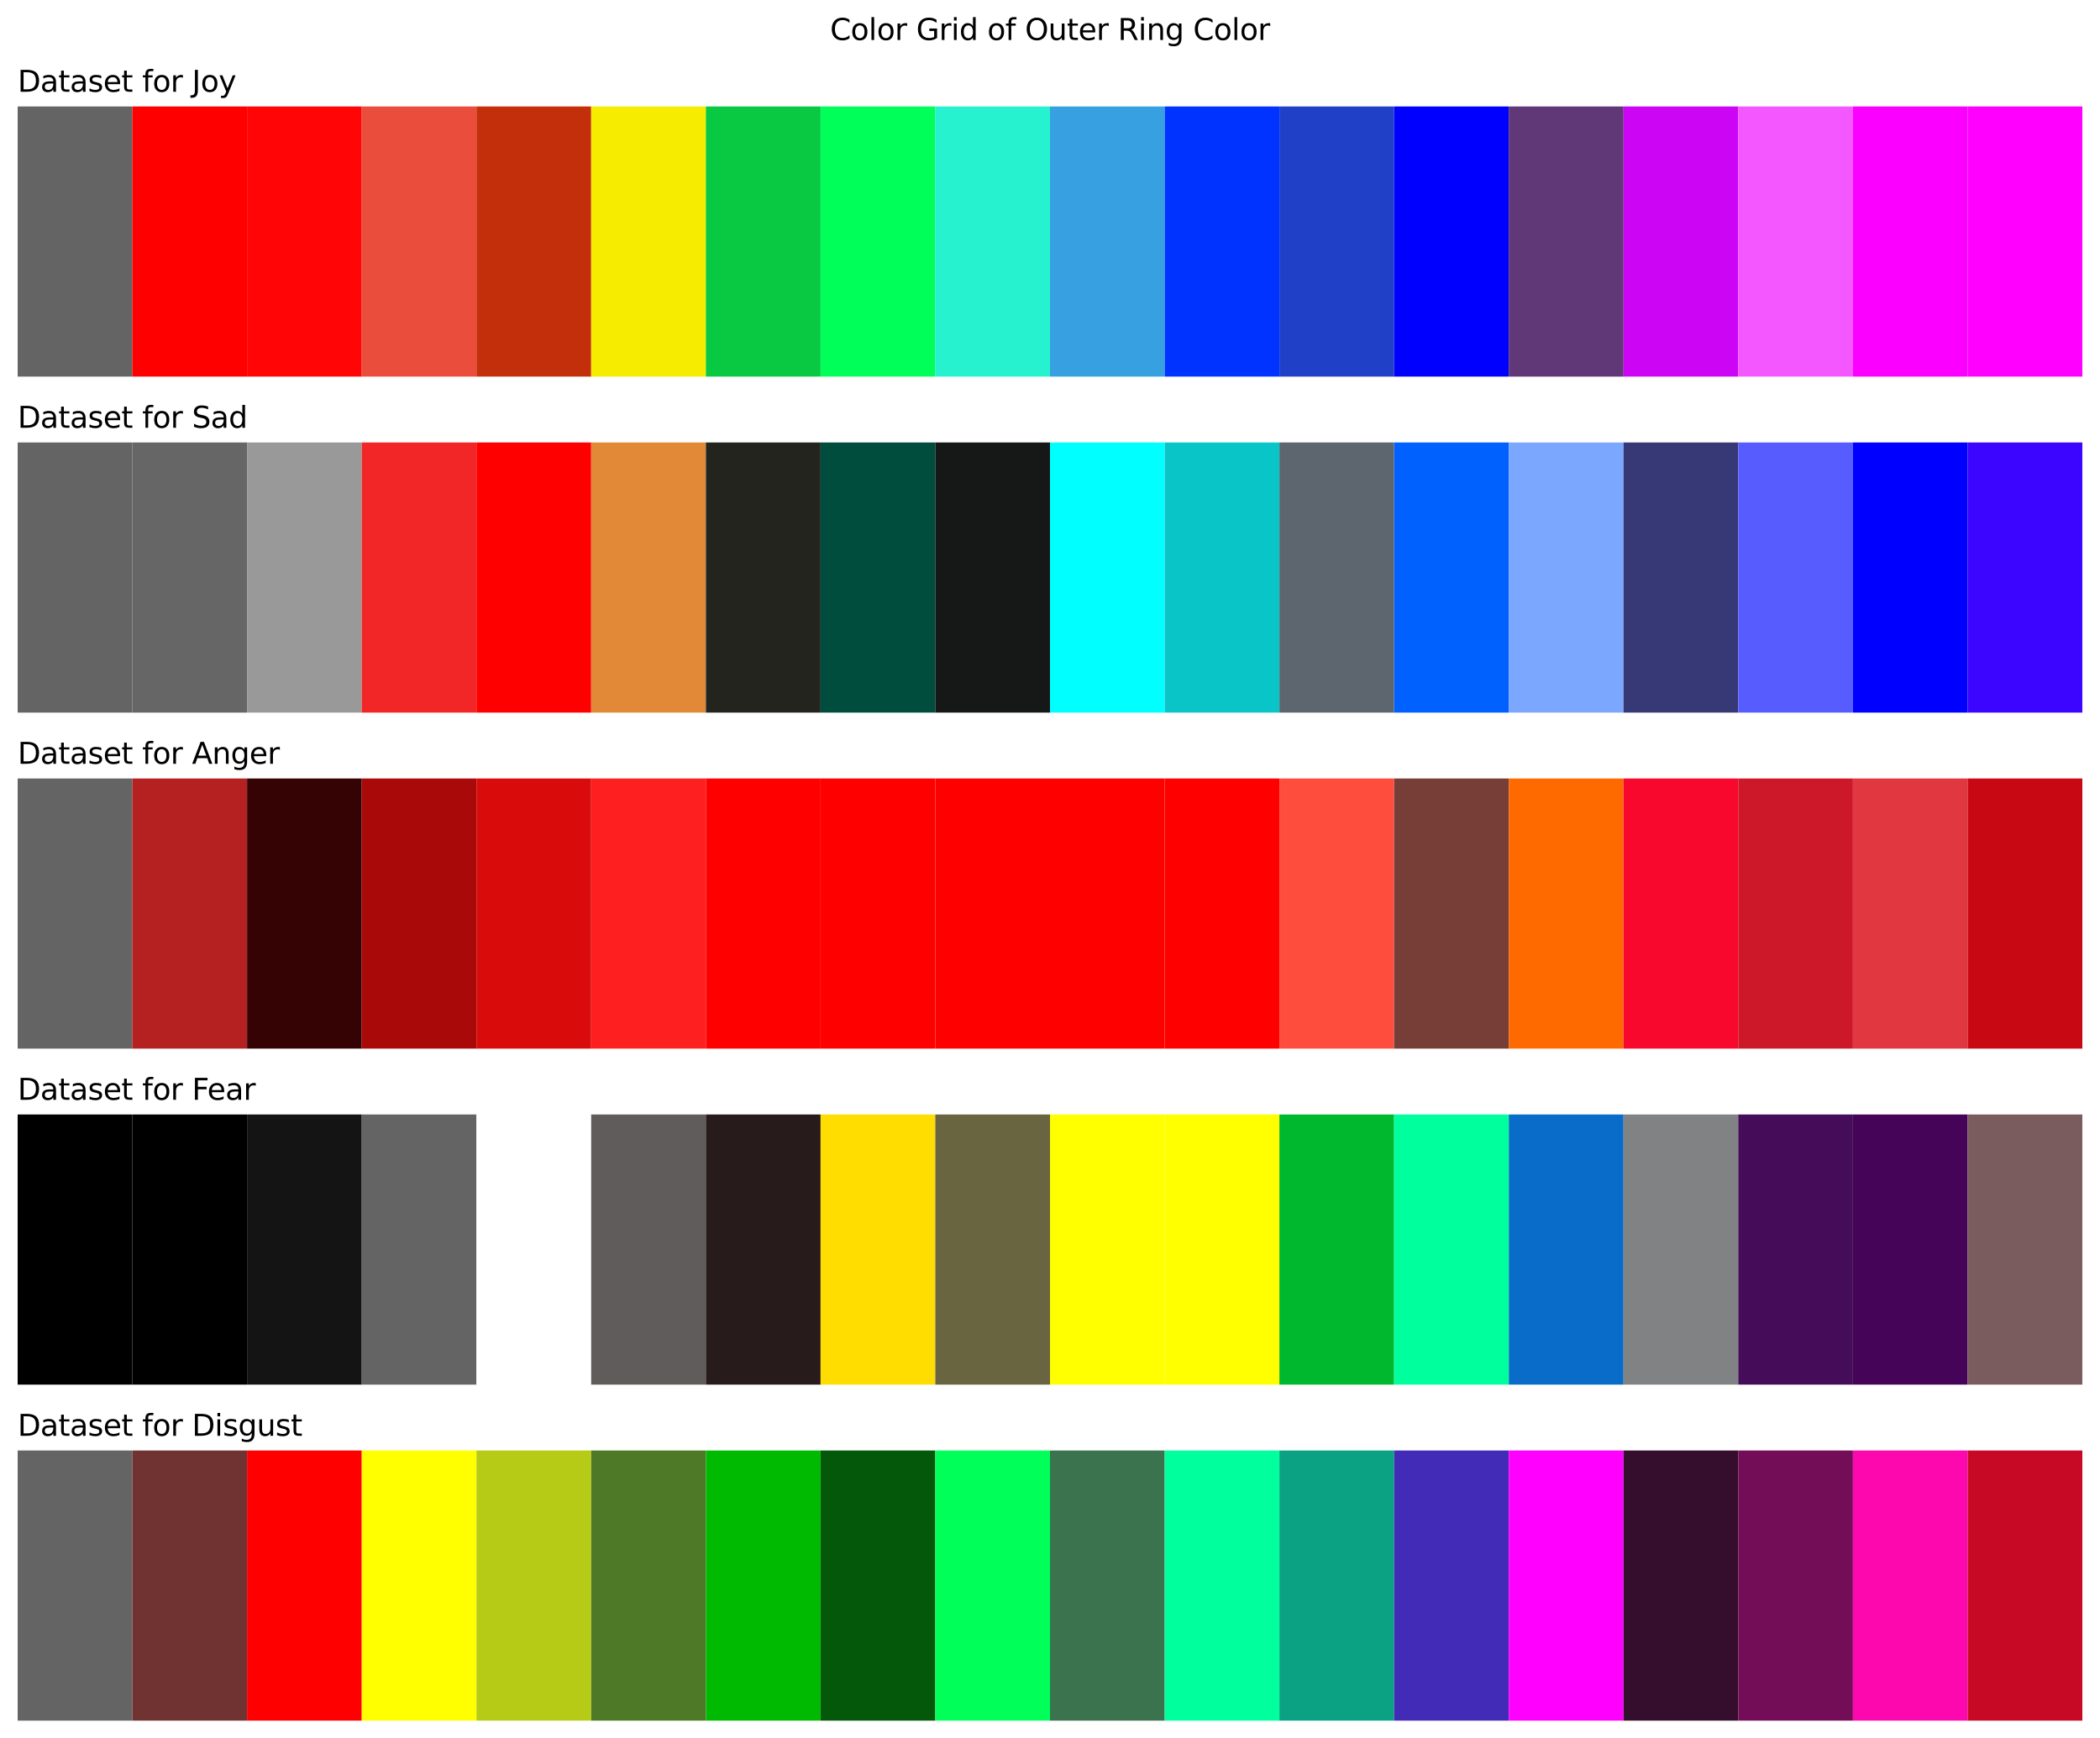 <?xml version="1.0" encoding="utf-8" standalone="no"?>
<!DOCTYPE svg PUBLIC "-//W3C//DTD SVG 1.1//EN"
  "http://www.w3.org/Graphics/SVG/1.1/DTD/svg11.dtd">
<svg xmlns:xlink="http://www.w3.org/1999/xlink" width="856.8pt" height="709.2pt" viewBox="0 0 856.8 709.2" xmlns="http://www.w3.org/2000/svg" version="1.1">
 <defs>
  <style type="text/css">*{stroke-linejoin: round; stroke-linecap: butt}</style>
 </defs>
 <g id="figure_1">
  <g id="patch_1">
   <path d="M 0 709.2 
L 856.8 709.2 
L 856.8 0 
L 0 0 
z
" style="fill: #ffffff"/>
  </g>
  <g id="axes_1">
   <g id="patch_2">
    <path d="M 7.2 153.648 
L 54 153.648 
L 54 43.44 
L 7.2 43.44 
z
" clip-path="url(#p57eb90daec)" style="fill: #646464"/>
   </g>
   <g id="patch_3">
    <path d="M 54 153.648 
L 100.8 153.648 
L 100.8 43.44 
L 54 43.44 
z
" clip-path="url(#p57eb90daec)" style="fill: #ff0000"/>
   </g>
   <g id="patch_4">
    <path d="M 100.8 153.648 
L 147.6 153.648 
L 147.6 43.44 
L 100.8 43.44 
z
" clip-path="url(#p57eb90daec)" style="fill: #ff0505"/>
   </g>
   <g id="patch_5">
    <path d="M 147.6 153.648 
L 194.4 153.648 
L 194.4 43.44 
L 147.6 43.44 
z
" clip-path="url(#p57eb90daec)" style="fill: #eb4d3d"/>
   </g>
   <g id="patch_6">
    <path d="M 194.4 153.648 
L 241.2 153.648 
L 241.2 43.44 
L 194.4 43.44 
z
" clip-path="url(#p57eb90daec)" style="fill: #c22f0a"/>
   </g>
   <g id="patch_7">
    <path d="M 241.2 153.648 
L 288 153.648 
L 288 43.44 
L 241.2 43.44 
z
" clip-path="url(#p57eb90daec)" style="fill: #f5ec00"/>
   </g>
   <g id="patch_8">
    <path d="M 288 153.648 
L 334.8 153.648 
L 334.8 43.44 
L 288 43.44 
z
" clip-path="url(#p57eb90daec)" style="fill: #09c842"/>
   </g>
   <g id="patch_9">
    <path d="M 334.8 153.648 
L 381.6 153.648 
L 381.6 43.44 
L 334.8 43.44 
z
" clip-path="url(#p57eb90daec)" style="fill: #00ff59"/>
   </g>
   <g id="patch_10">
    <path d="M 381.6 153.648 
L 428.4 153.648 
L 428.4 43.44 
L 381.6 43.44 
z
" clip-path="url(#p57eb90daec)" style="fill: #26f2d0"/>
   </g>
   <g id="patch_11">
    <path d="M 428.4 153.648 
L 475.2 153.648 
L 475.2 43.44 
L 428.4 43.44 
z
" clip-path="url(#p57eb90daec)" style="fill: #37a0e1"/>
   </g>
   <g id="patch_12">
    <path d="M 475.2 153.648 
L 522 153.648 
L 522 43.44 
L 475.2 43.44 
z
" clip-path="url(#p57eb90daec)" style="fill: #0033ff"/>
   </g>
   <g id="patch_13">
    <path d="M 522 153.648 
L 568.8 153.648 
L 568.8 43.44 
L 522 43.44 
z
" clip-path="url(#p57eb90daec)" style="fill: #1f40c7"/>
   </g>
   <g id="patch_14">
    <path d="M 568.8 153.648 
L 615.6 153.648 
L 615.6 43.44 
L 568.8 43.44 
z
" clip-path="url(#p57eb90daec)" style="fill: #0000ff"/>
   </g>
   <g id="patch_15">
    <path d="M 615.6 153.648 
L 662.4 153.648 
L 662.4 43.44 
L 615.6 43.44 
z
" clip-path="url(#p57eb90daec)" style="fill: #603777"/>
   </g>
   <g id="patch_16">
    <path d="M 662.4 153.648 
L 709.2 153.648 
L 709.2 43.44 
L 662.4 43.44 
z
" clip-path="url(#p57eb90daec)" style="fill: #cc06f4"/>
   </g>
   <g id="patch_17">
    <path d="M 709.2 153.648 
L 756 153.648 
L 756 43.44 
L 709.2 43.44 
z
" clip-path="url(#p57eb90daec)" style="fill: #f457ff"/>
   </g>
   <g id="patch_18">
    <path d="M 756 153.648 
L 802.8 153.648 
L 802.8 43.44 
L 756 43.44 
z
" clip-path="url(#p57eb90daec)" style="fill: #fb00ff"/>
   </g>
   <g id="patch_19">
    <path d="M 802.8 153.648 
L 849.6 153.648 
L 849.6 43.44 
L 802.8 43.44 
z
" clip-path="url(#p57eb90daec)" style="fill: #ff00ff"/>
   </g>
   <g id="text_1">
    <!-- Dataset for Joy -->
    <g transform="translate(7.2 37.44) scale(0.12 -0.12)">
     <defs>
      <path id="DejaVuSans-44" d="M 1259 4147 
L 1259 519 
L 2022 519 
Q 2988 519 3436 956 
Q 3884 1394 3884 2338 
Q 3884 3275 3436 3711 
Q 2988 4147 2022 4147 
L 1259 4147 
z
M 628 4666 
L 1925 4666 
Q 3281 4666 3915 4102 
Q 4550 3538 4550 2338 
Q 4550 1131 3912 565 
Q 3275 0 1925 0 
L 628 0 
L 628 4666 
z
" transform="scale(0.016)"/>
      <path id="DejaVuSans-61" d="M 2194 1759 
Q 1497 1759 1228 1600 
Q 959 1441 959 1056 
Q 959 750 1161 570 
Q 1363 391 1709 391 
Q 2188 391 2477 730 
Q 2766 1069 2766 1631 
L 2766 1759 
L 2194 1759 
z
M 3341 1997 
L 3341 0 
L 2766 0 
L 2766 531 
Q 2569 213 2275 61 
Q 1981 -91 1556 -91 
Q 1019 -91 701 211 
Q 384 513 384 1019 
Q 384 1609 779 1909 
Q 1175 2209 1959 2209 
L 2766 2209 
L 2766 2266 
Q 2766 2663 2505 2880 
Q 2244 3097 1772 3097 
Q 1472 3097 1187 3025 
Q 903 2953 641 2809 
L 641 3341 
Q 956 3463 1253 3523 
Q 1550 3584 1831 3584 
Q 2591 3584 2966 3190 
Q 3341 2797 3341 1997 
z
" transform="scale(0.016)"/>
      <path id="DejaVuSans-74" d="M 1172 4494 
L 1172 3500 
L 2356 3500 
L 2356 3053 
L 1172 3053 
L 1172 1153 
Q 1172 725 1289 603 
Q 1406 481 1766 481 
L 2356 481 
L 2356 0 
L 1766 0 
Q 1100 0 847 248 
Q 594 497 594 1153 
L 594 3053 
L 172 3053 
L 172 3500 
L 594 3500 
L 594 4494 
L 1172 4494 
z
" transform="scale(0.016)"/>
      <path id="DejaVuSans-73" d="M 2834 3397 
L 2834 2853 
Q 2591 2978 2328 3040 
Q 2066 3103 1784 3103 
Q 1356 3103 1142 2972 
Q 928 2841 928 2578 
Q 928 2378 1081 2264 
Q 1234 2150 1697 2047 
L 1894 2003 
Q 2506 1872 2764 1633 
Q 3022 1394 3022 966 
Q 3022 478 2636 193 
Q 2250 -91 1575 -91 
Q 1294 -91 989 -36 
Q 684 19 347 128 
L 347 722 
Q 666 556 975 473 
Q 1284 391 1588 391 
Q 1994 391 2212 530 
Q 2431 669 2431 922 
Q 2431 1156 2273 1281 
Q 2116 1406 1581 1522 
L 1381 1569 
Q 847 1681 609 1914 
Q 372 2147 372 2553 
Q 372 3047 722 3315 
Q 1072 3584 1716 3584 
Q 2034 3584 2315 3537 
Q 2597 3491 2834 3397 
z
" transform="scale(0.016)"/>
      <path id="DejaVuSans-65" d="M 3597 1894 
L 3597 1613 
L 953 1613 
Q 991 1019 1311 708 
Q 1631 397 2203 397 
Q 2534 397 2845 478 
Q 3156 559 3463 722 
L 3463 178 
Q 3153 47 2828 -22 
Q 2503 -91 2169 -91 
Q 1331 -91 842 396 
Q 353 884 353 1716 
Q 353 2575 817 3079 
Q 1281 3584 2069 3584 
Q 2775 3584 3186 3129 
Q 3597 2675 3597 1894 
z
M 3022 2063 
Q 3016 2534 2758 2815 
Q 2500 3097 2075 3097 
Q 1594 3097 1305 2825 
Q 1016 2553 972 2059 
L 3022 2063 
z
" transform="scale(0.016)"/>
      <path id="DejaVuSans-20" transform="scale(0.016)"/>
      <path id="DejaVuSans-66" d="M 2375 4863 
L 2375 4384 
L 1825 4384 
Q 1516 4384 1395 4259 
Q 1275 4134 1275 3809 
L 1275 3500 
L 2222 3500 
L 2222 3053 
L 1275 3053 
L 1275 0 
L 697 0 
L 697 3053 
L 147 3053 
L 147 3500 
L 697 3500 
L 697 3744 
Q 697 4328 969 4595 
Q 1241 4863 1831 4863 
L 2375 4863 
z
" transform="scale(0.016)"/>
      <path id="DejaVuSans-6f" d="M 1959 3097 
Q 1497 3097 1228 2736 
Q 959 2375 959 1747 
Q 959 1119 1226 758 
Q 1494 397 1959 397 
Q 2419 397 2687 759 
Q 2956 1122 2956 1747 
Q 2956 2369 2687 2733 
Q 2419 3097 1959 3097 
z
M 1959 3584 
Q 2709 3584 3137 3096 
Q 3566 2609 3566 1747 
Q 3566 888 3137 398 
Q 2709 -91 1959 -91 
Q 1206 -91 779 398 
Q 353 888 353 1747 
Q 353 2609 779 3096 
Q 1206 3584 1959 3584 
z
" transform="scale(0.016)"/>
      <path id="DejaVuSans-72" d="M 2631 2963 
Q 2534 3019 2420 3045 
Q 2306 3072 2169 3072 
Q 1681 3072 1420 2755 
Q 1159 2438 1159 1844 
L 1159 0 
L 581 0 
L 581 3500 
L 1159 3500 
L 1159 2956 
Q 1341 3275 1631 3429 
Q 1922 3584 2338 3584 
Q 2397 3584 2469 3576 
Q 2541 3569 2628 3553 
L 2631 2963 
z
" transform="scale(0.016)"/>
      <path id="DejaVuSans-4a" d="M 628 4666 
L 1259 4666 
L 1259 325 
Q 1259 -519 939 -900 
Q 619 -1281 -91 -1281 
L -331 -1281 
L -331 -750 
L -134 -750 
Q 284 -750 456 -515 
Q 628 -281 628 325 
L 628 4666 
z
" transform="scale(0.016)"/>
      <path id="DejaVuSans-79" d="M 2059 -325 
Q 1816 -950 1584 -1140 
Q 1353 -1331 966 -1331 
L 506 -1331 
L 506 -850 
L 844 -850 
Q 1081 -850 1212 -737 
Q 1344 -625 1503 -206 
L 1606 56 
L 191 3500 
L 800 3500 
L 1894 763 
L 2988 3500 
L 3597 3500 
L 2059 -325 
z
" transform="scale(0.016)"/>
     </defs>
     <use xlink:href="#DejaVuSans-44"/>
     <use xlink:href="#DejaVuSans-61" transform="translate(77.002 0)"/>
     <use xlink:href="#DejaVuSans-74" transform="translate(138.281 0)"/>
     <use xlink:href="#DejaVuSans-61" transform="translate(177.49 0)"/>
     <use xlink:href="#DejaVuSans-73" transform="translate(238.77 0)"/>
     <use xlink:href="#DejaVuSans-65" transform="translate(290.869 0)"/>
     <use xlink:href="#DejaVuSans-74" transform="translate(352.393 0)"/>
     <use xlink:href="#DejaVuSans-20" transform="translate(391.602 0)"/>
     <use xlink:href="#DejaVuSans-66" transform="translate(423.389 0)"/>
     <use xlink:href="#DejaVuSans-6f" transform="translate(458.594 0)"/>
     <use xlink:href="#DejaVuSans-72" transform="translate(519.775 0)"/>
     <use xlink:href="#DejaVuSans-20" transform="translate(560.889 0)"/>
     <use xlink:href="#DejaVuSans-4a" transform="translate(592.676 0)"/>
     <use xlink:href="#DejaVuSans-6f" transform="translate(622.168 0)"/>
     <use xlink:href="#DejaVuSans-79" transform="translate(683.35 0)"/>
    </g>
   </g>
  </g>
  <g id="axes_2">
   <g id="patch_20">
    <path d="M 7.2 290.736 
L 54 290.736 
L 54 180.528 
L 7.2 180.528 
z
" clip-path="url(#p819ca5072b)" style="fill: #646464"/>
   </g>
   <g id="patch_21">
    <path d="M 54 290.736 
L 100.8 290.736 
L 100.8 180.528 
L 54 180.528 
z
" clip-path="url(#p819ca5072b)" style="fill: #666666"/>
   </g>
   <g id="patch_22">
    <path d="M 100.8 290.736 
L 147.6 290.736 
L 147.6 180.528 
L 100.8 180.528 
z
" clip-path="url(#p819ca5072b)" style="fill: #999999"/>
   </g>
   <g id="patch_23">
    <path d="M 147.6 290.736 
L 194.4 290.736 
L 194.4 180.528 
L 147.6 180.528 
z
" clip-path="url(#p819ca5072b)" style="fill: #f22626"/>
   </g>
   <g id="patch_24">
    <path d="M 194.4 290.736 
L 241.2 290.736 
L 241.2 180.528 
L 194.4 180.528 
z
" clip-path="url(#p819ca5072b)" style="fill: #ff0000"/>
   </g>
   <g id="patch_25">
    <path d="M 241.2 290.736 
L 288 290.736 
L 288 180.528 
L 241.2 180.528 
z
" clip-path="url(#p819ca5072b)" style="fill: #e18937"/>
   </g>
   <g id="patch_26">
    <path d="M 288 290.736 
L 334.8 290.736 
L 334.8 180.528 
L 288 180.528 
z
" clip-path="url(#p819ca5072b)" style="fill: #24241e"/>
   </g>
   <g id="patch_27">
    <path d="M 334.8 290.736 
L 381.6 290.736 
L 381.6 180.528 
L 334.8 180.528 
z
" clip-path="url(#p819ca5072b)" style="fill: #004d3d"/>
   </g>
   <g id="patch_28">
    <path d="M 381.6 290.736 
L 428.4 290.736 
L 428.4 180.528 
L 381.6 180.528 
z
" clip-path="url(#p819ca5072b)" style="fill: #161717"/>
   </g>
   <g id="patch_29">
    <path d="M 428.4 290.736 
L 475.2 290.736 
L 475.2 180.528 
L 428.4 180.528 
z
" clip-path="url(#p819ca5072b)" style="fill: #00ffff"/>
   </g>
   <g id="patch_30">
    <path d="M 475.2 290.736 
L 522 290.736 
L 522 180.528 
L 475.2 180.528 
z
" clip-path="url(#p819ca5072b)" style="fill: #09c5c8"/>
   </g>
   <g id="patch_31">
    <path d="M 522 290.736 
L 568.8 290.736 
L 568.8 180.528 
L 522 180.528 
z
" clip-path="url(#p819ca5072b)" style="fill: #5d666f"/>
   </g>
   <g id="patch_32">
    <path d="M 568.8 290.736 
L 615.6 290.736 
L 615.6 180.528 
L 568.8 180.528 
z
" clip-path="url(#p819ca5072b)" style="fill: #0061fe"/>
   </g>
   <g id="patch_33">
    <path d="M 615.6 290.736 
L 662.4 290.736 
L 662.4 180.528 
L 615.6 180.528 
z
" clip-path="url(#p819ca5072b)" style="fill: #7ca7fe"/>
   </g>
   <g id="patch_34">
    <path d="M 662.4 290.736 
L 709.2 290.736 
L 709.2 180.528 
L 662.4 180.528 
z
" clip-path="url(#p819ca5072b)" style="fill: #373977"/>
   </g>
   <g id="patch_35">
    <path d="M 709.2 290.736 
L 756 290.736 
L 756 180.528 
L 709.2 180.528 
z
" clip-path="url(#p819ca5072b)" style="fill: #575cff"/>
   </g>
   <g id="patch_36">
    <path d="M 756 290.736 
L 802.8 290.736 
L 802.8 180.528 
L 756 180.528 
z
" clip-path="url(#p819ca5072b)" style="fill: #0000ff"/>
   </g>
   <g id="patch_37">
    <path d="M 802.8 290.736 
L 849.6 290.736 
L 849.6 180.528 
L 802.8 180.528 
z
" clip-path="url(#p819ca5072b)" style="fill: #3b05ff"/>
   </g>
   <g id="text_2">
    <!-- Dataset for Sad -->
    <g transform="translate(7.2 174.528) scale(0.12 -0.12)">
     <defs>
      <path id="DejaVuSans-53" d="M 3425 4513 
L 3425 3897 
Q 3066 4069 2747 4153 
Q 2428 4238 2131 4238 
Q 1616 4238 1336 4038 
Q 1056 3838 1056 3469 
Q 1056 3159 1242 3001 
Q 1428 2844 1947 2747 
L 2328 2669 
Q 3034 2534 3370 2195 
Q 3706 1856 3706 1288 
Q 3706 609 3251 259 
Q 2797 -91 1919 -91 
Q 1588 -91 1214 -16 
Q 841 59 441 206 
L 441 856 
Q 825 641 1194 531 
Q 1563 422 1919 422 
Q 2459 422 2753 634 
Q 3047 847 3047 1241 
Q 3047 1584 2836 1778 
Q 2625 1972 2144 2069 
L 1759 2144 
Q 1053 2284 737 2584 
Q 422 2884 422 3419 
Q 422 4038 858 4394 
Q 1294 4750 2059 4750 
Q 2388 4750 2728 4690 
Q 3069 4631 3425 4513 
z
" transform="scale(0.016)"/>
      <path id="DejaVuSans-64" d="M 2906 2969 
L 2906 4863 
L 3481 4863 
L 3481 0 
L 2906 0 
L 2906 525 
Q 2725 213 2448 61 
Q 2172 -91 1784 -91 
Q 1150 -91 751 415 
Q 353 922 353 1747 
Q 353 2572 751 3078 
Q 1150 3584 1784 3584 
Q 2172 3584 2448 3432 
Q 2725 3281 2906 2969 
z
M 947 1747 
Q 947 1113 1208 752 
Q 1469 391 1925 391 
Q 2381 391 2643 752 
Q 2906 1113 2906 1747 
Q 2906 2381 2643 2742 
Q 2381 3103 1925 3103 
Q 1469 3103 1208 2742 
Q 947 2381 947 1747 
z
" transform="scale(0.016)"/>
     </defs>
     <use xlink:href="#DejaVuSans-44"/>
     <use xlink:href="#DejaVuSans-61" transform="translate(77.002 0)"/>
     <use xlink:href="#DejaVuSans-74" transform="translate(138.281 0)"/>
     <use xlink:href="#DejaVuSans-61" transform="translate(177.49 0)"/>
     <use xlink:href="#DejaVuSans-73" transform="translate(238.77 0)"/>
     <use xlink:href="#DejaVuSans-65" transform="translate(290.869 0)"/>
     <use xlink:href="#DejaVuSans-74" transform="translate(352.393 0)"/>
     <use xlink:href="#DejaVuSans-20" transform="translate(391.602 0)"/>
     <use xlink:href="#DejaVuSans-66" transform="translate(423.389 0)"/>
     <use xlink:href="#DejaVuSans-6f" transform="translate(458.594 0)"/>
     <use xlink:href="#DejaVuSans-72" transform="translate(519.775 0)"/>
     <use xlink:href="#DejaVuSans-20" transform="translate(560.889 0)"/>
     <use xlink:href="#DejaVuSans-53" transform="translate(592.676 0)"/>
     <use xlink:href="#DejaVuSans-61" transform="translate(656.152 0)"/>
     <use xlink:href="#DejaVuSans-64" transform="translate(717.432 0)"/>
    </g>
   </g>
  </g>
  <g id="axes_3">
   <g id="patch_38">
    <path d="M 7.2 427.824 
L 54 427.824 
L 54 317.616 
L 7.2 317.616 
z
" clip-path="url(#p5920f56f94)" style="fill: #646464"/>
   </g>
   <g id="patch_39">
    <path d="M 54 427.824 
L 100.8 427.824 
L 100.8 317.616 
L 54 317.616 
z
" clip-path="url(#p5920f56f94)" style="fill: #b52121"/>
   </g>
   <g id="patch_40">
    <path d="M 100.8 427.824 
L 147.6 427.824 
L 147.6 317.616 
L 100.8 317.616 
z
" clip-path="url(#p5920f56f94)" style="fill: #350303"/>
   </g>
   <g id="patch_41">
    <path d="M 147.6 427.824 
L 194.4 427.824 
L 194.4 317.616 
L 147.6 317.616 
z
" clip-path="url(#p5920f56f94)" style="fill: #aa0909"/>
   </g>
   <g id="patch_42">
    <path d="M 194.4 427.824 
L 241.2 427.824 
L 241.2 317.616 
L 194.4 317.616 
z
" clip-path="url(#p5920f56f94)" style="fill: #da0b0b"/>
   </g>
   <g id="patch_43">
    <path d="M 241.2 427.824 
L 288 427.824 
L 288 317.616 
L 241.2 317.616 
z
" clip-path="url(#p5920f56f94)" style="fill: #fe2020"/>
   </g>
   <g id="patch_44">
    <path d="M 288 427.824 
L 334.8 427.824 
L 334.8 317.616 
L 288 317.616 
z
" clip-path="url(#p5920f56f94)" style="fill: #ff0000"/>
   </g>
   <g id="patch_45">
    <path d="M 334.8 427.824 
L 381.6 427.824 
L 381.6 317.616 
L 334.8 317.616 
z
" clip-path="url(#p5920f56f94)" style="fill: #ff0000"/>
   </g>
   <g id="patch_46">
    <path d="M 381.6 427.824 
L 428.4 427.824 
L 428.4 317.616 
L 381.6 317.616 
z
" clip-path="url(#p5920f56f94)" style="fill: #ff0000"/>
   </g>
   <g id="patch_47">
    <path d="M 428.4 427.824 
L 475.2 427.824 
L 475.2 317.616 
L 428.4 317.616 
z
" clip-path="url(#p5920f56f94)" style="fill: #ff0000"/>
   </g>
   <g id="patch_48">
    <path d="M 475.2 427.824 
L 522 427.824 
L 522 317.616 
L 475.2 317.616 
z
" clip-path="url(#p5920f56f94)" style="fill: #ff0000"/>
   </g>
   <g id="patch_49">
    <path d="M 522 427.824 
L 568.8 427.824 
L 568.8 317.616 
L 522 317.616 
z
" clip-path="url(#p5920f56f94)" style="fill: #ff4d3d"/>
   </g>
   <g id="patch_50">
    <path d="M 568.8 427.824 
L 615.6 427.824 
L 615.6 317.616 
L 568.8 317.616 
z
" clip-path="url(#p5920f56f94)" style="fill: #773d37"/>
   </g>
   <g id="patch_51">
    <path d="M 615.6 427.824 
L 662.4 427.824 
L 662.4 317.616 
L 615.6 317.616 
z
" clip-path="url(#p5920f56f94)" style="fill: #ff6a00"/>
   </g>
   <g id="patch_52">
    <path d="M 662.4 427.824 
L 709.2 427.824 
L 709.2 317.616 
L 662.4 317.616 
z
" clip-path="url(#p5920f56f94)" style="fill: #f7082c"/>
   </g>
   <g id="patch_53">
    <path d="M 709.2 427.824 
L 756 427.824 
L 756 317.616 
L 709.2 317.616 
z
" clip-path="url(#p5920f56f94)" style="fill: #cd182a"/>
   </g>
   <g id="patch_54">
    <path d="M 756 427.824 
L 802.8 427.824 
L 802.8 317.616 
L 756 317.616 
z
" clip-path="url(#p5920f56f94)" style="fill: #e13740"/>
   </g>
   <g id="patch_55">
    <path d="M 802.8 427.824 
L 849.6 427.824 
L 849.6 317.616 
L 802.8 317.616 
z
" clip-path="url(#p5920f56f94)" style="fill: #c80913"/>
   </g>
   <g id="text_3">
    <!-- Dataset for Anger -->
    <g transform="translate(7.2 311.616) scale(0.12 -0.12)">
     <defs>
      <path id="DejaVuSans-41" d="M 2188 4044 
L 1331 1722 
L 3047 1722 
L 2188 4044 
z
M 1831 4666 
L 2547 4666 
L 4325 0 
L 3669 0 
L 3244 1197 
L 1141 1197 
L 716 0 
L 50 0 
L 1831 4666 
z
" transform="scale(0.016)"/>
      <path id="DejaVuSans-6e" d="M 3513 2113 
L 3513 0 
L 2938 0 
L 2938 2094 
Q 2938 2591 2744 2837 
Q 2550 3084 2163 3084 
Q 1697 3084 1428 2787 
Q 1159 2491 1159 1978 
L 1159 0 
L 581 0 
L 581 3500 
L 1159 3500 
L 1159 2956 
Q 1366 3272 1645 3428 
Q 1925 3584 2291 3584 
Q 2894 3584 3203 3211 
Q 3513 2838 3513 2113 
z
" transform="scale(0.016)"/>
      <path id="DejaVuSans-67" d="M 2906 1791 
Q 2906 2416 2648 2759 
Q 2391 3103 1925 3103 
Q 1463 3103 1205 2759 
Q 947 2416 947 1791 
Q 947 1169 1205 825 
Q 1463 481 1925 481 
Q 2391 481 2648 825 
Q 2906 1169 2906 1791 
z
M 3481 434 
Q 3481 -459 3084 -895 
Q 2688 -1331 1869 -1331 
Q 1566 -1331 1297 -1286 
Q 1028 -1241 775 -1147 
L 775 -588 
Q 1028 -725 1275 -790 
Q 1522 -856 1778 -856 
Q 2344 -856 2625 -561 
Q 2906 -266 2906 331 
L 2906 616 
Q 2728 306 2450 153 
Q 2172 0 1784 0 
Q 1141 0 747 490 
Q 353 981 353 1791 
Q 353 2603 747 3093 
Q 1141 3584 1784 3584 
Q 2172 3584 2450 3431 
Q 2728 3278 2906 2969 
L 2906 3500 
L 3481 3500 
L 3481 434 
z
" transform="scale(0.016)"/>
     </defs>
     <use xlink:href="#DejaVuSans-44"/>
     <use xlink:href="#DejaVuSans-61" transform="translate(77.002 0)"/>
     <use xlink:href="#DejaVuSans-74" transform="translate(138.281 0)"/>
     <use xlink:href="#DejaVuSans-61" transform="translate(177.49 0)"/>
     <use xlink:href="#DejaVuSans-73" transform="translate(238.77 0)"/>
     <use xlink:href="#DejaVuSans-65" transform="translate(290.869 0)"/>
     <use xlink:href="#DejaVuSans-74" transform="translate(352.393 0)"/>
     <use xlink:href="#DejaVuSans-20" transform="translate(391.602 0)"/>
     <use xlink:href="#DejaVuSans-66" transform="translate(423.389 0)"/>
     <use xlink:href="#DejaVuSans-6f" transform="translate(458.594 0)"/>
     <use xlink:href="#DejaVuSans-72" transform="translate(519.775 0)"/>
     <use xlink:href="#DejaVuSans-20" transform="translate(560.889 0)"/>
     <use xlink:href="#DejaVuSans-41" transform="translate(592.676 0)"/>
     <use xlink:href="#DejaVuSans-6e" transform="translate(661.084 0)"/>
     <use xlink:href="#DejaVuSans-67" transform="translate(724.463 0)"/>
     <use xlink:href="#DejaVuSans-65" transform="translate(787.939 0)"/>
     <use xlink:href="#DejaVuSans-72" transform="translate(849.463 0)"/>
    </g>
   </g>
  </g>
  <g id="axes_4">
   <g id="patch_56">
    <path d="M 7.2 564.912 
L 54 564.912 
L 54 454.704 
L 7.2 454.704 
z
" clip-path="url(#p51451f99b9)"/>
   </g>
   <g id="patch_57">
    <path d="M 54 564.912 
L 100.8 564.912 
L 100.8 454.704 
L 54 454.704 
z
" clip-path="url(#p51451f99b9)"/>
   </g>
   <g id="patch_58">
    <path d="M 100.8 564.912 
L 147.6 564.912 
L 147.6 454.704 
L 100.8 454.704 
z
" clip-path="url(#p51451f99b9)" style="fill: #141414"/>
   </g>
   <g id="patch_59">
    <path d="M 147.6 564.912 
L 194.4 564.912 
L 194.4 454.704 
L 147.6 454.704 
z
" clip-path="url(#p51451f99b9)" style="fill: #646464"/>
   </g>
   <g id="patch_60">
    <path d="M 194.4 564.912 
L 241.2 564.912 
L 241.2 454.704 
L 194.4 454.704 
z
" clip-path="url(#p51451f99b9)" style="fill: #ffffff"/>
   </g>
   <g id="patch_61">
    <path d="M 241.2 564.912 
L 288 564.912 
L 288 454.704 
L 241.2 454.704 
z
" clip-path="url(#p51451f99b9)" style="fill: #615c5c"/>
   </g>
   <g id="patch_62">
    <path d="M 288 564.912 
L 334.8 564.912 
L 334.8 454.704 
L 288 454.704 
z
" clip-path="url(#p51451f99b9)" style="fill: #271b1b"/>
   </g>
   <g id="patch_63">
    <path d="M 334.8 564.912 
L 381.6 564.912 
L 381.6 454.704 
L 334.8 454.704 
z
" clip-path="url(#p51451f99b9)" style="fill: #ffdd00"/>
   </g>
   <g id="patch_64">
    <path d="M 381.6 564.912 
L 428.4 564.912 
L 428.4 454.704 
L 381.6 454.704 
z
" clip-path="url(#p51451f99b9)" style="fill: #686540"/>
   </g>
   <g id="patch_65">
    <path d="M 428.4 564.912 
L 475.2 564.912 
L 475.2 454.704 
L 428.4 454.704 
z
" clip-path="url(#p51451f99b9)" style="fill: #ffff00"/>
   </g>
   <g id="patch_66">
    <path d="M 475.2 564.912 
L 522 564.912 
L 522 454.704 
L 475.2 454.704 
z
" clip-path="url(#p51451f99b9)" style="fill: #ffff00"/>
   </g>
   <g id="patch_67">
    <path d="M 522 564.912 
L 568.8 564.912 
L 568.8 454.704 
L 522 454.704 
z
" clip-path="url(#p51451f99b9)" style="fill: #00b82e"/>
   </g>
   <g id="patch_68">
    <path d="M 568.8 564.912 
L 615.6 564.912 
L 615.6 454.704 
L 568.8 454.704 
z
" clip-path="url(#p51451f99b9)" style="fill: #00ff9d"/>
   </g>
   <g id="patch_69">
    <path d="M 615.6 564.912 
L 662.4 564.912 
L 662.4 454.704 
L 615.6 454.704 
z
" clip-path="url(#p51451f99b9)" style="fill: #096cc8"/>
   </g>
   <g id="patch_70">
    <path d="M 662.4 564.912 
L 709.2 564.912 
L 709.2 454.704 
L 662.4 454.704 
z
" clip-path="url(#p51451f99b9)" style="fill: #818283"/>
   </g>
   <g id="patch_71">
    <path d="M 709.2 564.912 
L 756 564.912 
L 756 454.704 
L 709.2 454.704 
z
" clip-path="url(#p51451f99b9)" style="fill: #450d59"/>
   </g>
   <g id="patch_72">
    <path d="M 756 564.912 
L 802.8 564.912 
L 802.8 454.704 
L 756 454.704 
z
" clip-path="url(#p51451f99b9)" style="fill: #460458"/>
   </g>
   <g id="patch_73">
    <path d="M 802.8 564.912 
L 849.6 564.912 
L 849.6 454.704 
L 802.8 454.704 
z
" clip-path="url(#p51451f99b9)" style="fill: #7a5c5e"/>
   </g>
   <g id="text_4">
    <!-- Dataset for Fear -->
    <g transform="translate(7.2 448.704) scale(0.12 -0.12)">
     <defs>
      <path id="DejaVuSans-46" d="M 628 4666 
L 3309 4666 
L 3309 4134 
L 1259 4134 
L 1259 2759 
L 3109 2759 
L 3109 2228 
L 1259 2228 
L 1259 0 
L 628 0 
L 628 4666 
z
" transform="scale(0.016)"/>
     </defs>
     <use xlink:href="#DejaVuSans-44"/>
     <use xlink:href="#DejaVuSans-61" transform="translate(77.002 0)"/>
     <use xlink:href="#DejaVuSans-74" transform="translate(138.281 0)"/>
     <use xlink:href="#DejaVuSans-61" transform="translate(177.49 0)"/>
     <use xlink:href="#DejaVuSans-73" transform="translate(238.77 0)"/>
     <use xlink:href="#DejaVuSans-65" transform="translate(290.869 0)"/>
     <use xlink:href="#DejaVuSans-74" transform="translate(352.393 0)"/>
     <use xlink:href="#DejaVuSans-20" transform="translate(391.602 0)"/>
     <use xlink:href="#DejaVuSans-66" transform="translate(423.389 0)"/>
     <use xlink:href="#DejaVuSans-6f" transform="translate(458.594 0)"/>
     <use xlink:href="#DejaVuSans-72" transform="translate(519.775 0)"/>
     <use xlink:href="#DejaVuSans-20" transform="translate(560.889 0)"/>
     <use xlink:href="#DejaVuSans-46" transform="translate(592.676 0)"/>
     <use xlink:href="#DejaVuSans-65" transform="translate(644.695 0)"/>
     <use xlink:href="#DejaVuSans-61" transform="translate(706.219 0)"/>
     <use xlink:href="#DejaVuSans-72" transform="translate(767.498 0)"/>
    </g>
   </g>
  </g>
  <g id="axes_5">
   <g id="patch_74">
    <path d="M 7.2 702 
L 54 702 
L 54 591.792 
L 7.2 591.792 
z
" clip-path="url(#p0c748d1182)" style="fill: #646464"/>
   </g>
   <g id="patch_75">
    <path d="M 54 702 
L 100.8 702 
L 100.8 591.792 
L 54 591.792 
z
" clip-path="url(#p0c748d1182)" style="fill: #713232"/>
   </g>
   <g id="patch_76">
    <path d="M 100.8 702 
L 147.6 702 
L 147.6 591.792 
L 100.8 591.792 
z
" clip-path="url(#p0c748d1182)" style="fill: #ff0000"/>
   </g>
   <g id="patch_77">
    <path d="M 147.6 702 
L 194.4 702 
L 194.4 591.792 
L 147.6 591.792 
z
" clip-path="url(#p0c748d1182)" style="fill: #ffff00"/>
   </g>
   <g id="patch_78">
    <path d="M 194.4 702 
L 241.2 702 
L 241.2 591.792 
L 194.4 591.792 
z
" clip-path="url(#p0c748d1182)" style="fill: #b6cb15"/>
   </g>
   <g id="patch_79">
    <path d="M 241.2 702 
L 288 702 
L 288 591.792 
L 241.2 591.792 
z
" clip-path="url(#p0c748d1182)" style="fill: #4e7a27"/>
   </g>
   <g id="patch_80">
    <path d="M 288 702 
L 334.8 702 
L 334.8 591.792 
L 288 591.792 
z
" clip-path="url(#p0c748d1182)" style="fill: #00ba01"/>
   </g>
   <g id="patch_81">
    <path d="M 334.8 702 
L 381.6 702 
L 381.6 591.792 
L 334.8 591.792 
z
" clip-path="url(#p0c748d1182)" style="fill: #04580a"/>
   </g>
   <g id="patch_82">
    <path d="M 381.6 702 
L 428.4 702 
L 428.4 591.792 
L 381.6 591.792 
z
" clip-path="url(#p0c748d1182)" style="fill: #00ff59"/>
   </g>
   <g id="patch_83">
    <path d="M 428.4 702 
L 475.2 702 
L 475.2 591.792 
L 428.4 591.792 
z
" clip-path="url(#p0c748d1182)" style="fill: #3a734e"/>
   </g>
   <g id="patch_84">
    <path d="M 475.2 702 
L 522 702 
L 522 591.792 
L 475.2 591.792 
z
" clip-path="url(#p0c748d1182)" style="fill: #00ff9d"/>
   </g>
   <g id="patch_85">
    <path d="M 522 702 
L 568.8 702 
L 568.8 591.792 
L 522 591.792 
z
" clip-path="url(#p0c748d1182)" style="fill: #0ba284"/>
   </g>
   <g id="patch_86">
    <path d="M 568.8 702 
L 615.6 702 
L 615.6 591.792 
L 568.8 591.792 
z
" clip-path="url(#p0c748d1182)" style="fill: #422bb6"/>
   </g>
   <g id="patch_87">
    <path d="M 615.6 702 
L 662.4 702 
L 662.4 591.792 
L 615.6 591.792 
z
" clip-path="url(#p0c748d1182)" style="fill: #ff00ff"/>
   </g>
   <g id="patch_88">
    <path d="M 662.4 702 
L 709.2 702 
L 709.2 591.792 
L 662.4 591.792 
z
" clip-path="url(#p0c748d1182)" style="fill: #350d2d"/>
   </g>
   <g id="patch_89">
    <path d="M 709.2 702 
L 756 702 
L 756 591.792 
L 709.2 591.792 
z
" clip-path="url(#p0c748d1182)" style="fill: #730d58"/>
   </g>
   <g id="patch_90">
    <path d="M 756 702 
L 802.8 702 
L 802.8 591.792 
L 756 591.792 
z
" clip-path="url(#p0c748d1182)" style="fill: #fd08af"/>
   </g>
   <g id="patch_91">
    <path d="M 802.8 702 
L 849.6 702 
L 849.6 591.792 
L 802.8 591.792 
z
" clip-path="url(#p0c748d1182)" style="fill: #c80926"/>
   </g>
   <g id="text_5">
    <!-- Dataset for Disgust -->
    <g transform="translate(7.2 585.792) scale(0.12 -0.12)">
     <defs>
      <path id="DejaVuSans-69" d="M 603 3500 
L 1178 3500 
L 1178 0 
L 603 0 
L 603 3500 
z
M 603 4863 
L 1178 4863 
L 1178 4134 
L 603 4134 
L 603 4863 
z
" transform="scale(0.016)"/>
      <path id="DejaVuSans-75" d="M 544 1381 
L 544 3500 
L 1119 3500 
L 1119 1403 
Q 1119 906 1312 657 
Q 1506 409 1894 409 
Q 2359 409 2629 706 
Q 2900 1003 2900 1516 
L 2900 3500 
L 3475 3500 
L 3475 0 
L 2900 0 
L 2900 538 
Q 2691 219 2414 64 
Q 2138 -91 1772 -91 
Q 1169 -91 856 284 
Q 544 659 544 1381 
z
M 1991 3584 
L 1991 3584 
z
" transform="scale(0.016)"/>
     </defs>
     <use xlink:href="#DejaVuSans-44"/>
     <use xlink:href="#DejaVuSans-61" transform="translate(77.002 0)"/>
     <use xlink:href="#DejaVuSans-74" transform="translate(138.281 0)"/>
     <use xlink:href="#DejaVuSans-61" transform="translate(177.49 0)"/>
     <use xlink:href="#DejaVuSans-73" transform="translate(238.77 0)"/>
     <use xlink:href="#DejaVuSans-65" transform="translate(290.869 0)"/>
     <use xlink:href="#DejaVuSans-74" transform="translate(352.393 0)"/>
     <use xlink:href="#DejaVuSans-20" transform="translate(391.602 0)"/>
     <use xlink:href="#DejaVuSans-66" transform="translate(423.389 0)"/>
     <use xlink:href="#DejaVuSans-6f" transform="translate(458.594 0)"/>
     <use xlink:href="#DejaVuSans-72" transform="translate(519.775 0)"/>
     <use xlink:href="#DejaVuSans-20" transform="translate(560.889 0)"/>
     <use xlink:href="#DejaVuSans-44" transform="translate(592.676 0)"/>
     <use xlink:href="#DejaVuSans-69" transform="translate(669.678 0)"/>
     <use xlink:href="#DejaVuSans-73" transform="translate(697.461 0)"/>
     <use xlink:href="#DejaVuSans-67" transform="translate(749.561 0)"/>
     <use xlink:href="#DejaVuSans-75" transform="translate(813.037 0)"/>
     <use xlink:href="#DejaVuSans-73" transform="translate(876.416 0)"/>
     <use xlink:href="#DejaVuSans-74" transform="translate(928.516 0)"/>
    </g>
   </g>
  </g>
  <g id="text_6">
   <!-- Color Grid of Outer Ring Color -->
   <g transform="translate(338.676 16.318) scale(0.12 -0.12)">
    <defs>
     <path id="DejaVuSans-43" d="M 4122 4306 
L 4122 3641 
Q 3803 3938 3442 4084 
Q 3081 4231 2675 4231 
Q 1875 4231 1450 3742 
Q 1025 3253 1025 2328 
Q 1025 1406 1450 917 
Q 1875 428 2675 428 
Q 3081 428 3442 575 
Q 3803 722 4122 1019 
L 4122 359 
Q 3791 134 3420 21 
Q 3050 -91 2638 -91 
Q 1578 -91 968 557 
Q 359 1206 359 2328 
Q 359 3453 968 4101 
Q 1578 4750 2638 4750 
Q 3056 4750 3426 4639 
Q 3797 4528 4122 4306 
z
" transform="scale(0.016)"/>
     <path id="DejaVuSans-6c" d="M 603 4863 
L 1178 4863 
L 1178 0 
L 603 0 
L 603 4863 
z
" transform="scale(0.016)"/>
     <path id="DejaVuSans-47" d="M 3809 666 
L 3809 1919 
L 2778 1919 
L 2778 2438 
L 4434 2438 
L 4434 434 
Q 4069 175 3628 42 
Q 3188 -91 2688 -91 
Q 1594 -91 976 548 
Q 359 1188 359 2328 
Q 359 3472 976 4111 
Q 1594 4750 2688 4750 
Q 3144 4750 3555 4637 
Q 3966 4525 4313 4306 
L 4313 3634 
Q 3963 3931 3569 4081 
Q 3175 4231 2741 4231 
Q 1884 4231 1454 3753 
Q 1025 3275 1025 2328 
Q 1025 1384 1454 906 
Q 1884 428 2741 428 
Q 3075 428 3337 486 
Q 3600 544 3809 666 
z
" transform="scale(0.016)"/>
     <path id="DejaVuSans-4f" d="M 2522 4238 
Q 1834 4238 1429 3725 
Q 1025 3213 1025 2328 
Q 1025 1447 1429 934 
Q 1834 422 2522 422 
Q 3209 422 3611 934 
Q 4013 1447 4013 2328 
Q 4013 3213 3611 3725 
Q 3209 4238 2522 4238 
z
M 2522 4750 
Q 3503 4750 4090 4092 
Q 4678 3434 4678 2328 
Q 4678 1225 4090 567 
Q 3503 -91 2522 -91 
Q 1538 -91 948 565 
Q 359 1222 359 2328 
Q 359 3434 948 4092 
Q 1538 4750 2522 4750 
z
" transform="scale(0.016)"/>
     <path id="DejaVuSans-52" d="M 2841 2188 
Q 3044 2119 3236 1894 
Q 3428 1669 3622 1275 
L 4263 0 
L 3584 0 
L 2988 1197 
Q 2756 1666 2539 1819 
Q 2322 1972 1947 1972 
L 1259 1972 
L 1259 0 
L 628 0 
L 628 4666 
L 2053 4666 
Q 2853 4666 3247 4331 
Q 3641 3997 3641 3322 
Q 3641 2881 3436 2590 
Q 3231 2300 2841 2188 
z
M 1259 4147 
L 1259 2491 
L 2053 2491 
Q 2509 2491 2742 2702 
Q 2975 2913 2975 3322 
Q 2975 3731 2742 3939 
Q 2509 4147 2053 4147 
L 1259 4147 
z
" transform="scale(0.016)"/>
    </defs>
    <use xlink:href="#DejaVuSans-43"/>
    <use xlink:href="#DejaVuSans-6f" transform="translate(69.824 0)"/>
    <use xlink:href="#DejaVuSans-6c" transform="translate(131.006 0)"/>
    <use xlink:href="#DejaVuSans-6f" transform="translate(158.789 0)"/>
    <use xlink:href="#DejaVuSans-72" transform="translate(219.971 0)"/>
    <use xlink:href="#DejaVuSans-20" transform="translate(261.084 0)"/>
    <use xlink:href="#DejaVuSans-47" transform="translate(292.871 0)"/>
    <use xlink:href="#DejaVuSans-72" transform="translate(370.361 0)"/>
    <use xlink:href="#DejaVuSans-69" transform="translate(411.475 0)"/>
    <use xlink:href="#DejaVuSans-64" transform="translate(439.258 0)"/>
    <use xlink:href="#DejaVuSans-20" transform="translate(502.734 0)"/>
    <use xlink:href="#DejaVuSans-6f" transform="translate(534.521 0)"/>
    <use xlink:href="#DejaVuSans-66" transform="translate(595.703 0)"/>
    <use xlink:href="#DejaVuSans-20" transform="translate(630.908 0)"/>
    <use xlink:href="#DejaVuSans-4f" transform="translate(662.695 0)"/>
    <use xlink:href="#DejaVuSans-75" transform="translate(741.406 0)"/>
    <use xlink:href="#DejaVuSans-74" transform="translate(804.785 0)"/>
    <use xlink:href="#DejaVuSans-65" transform="translate(843.994 0)"/>
    <use xlink:href="#DejaVuSans-72" transform="translate(905.518 0)"/>
    <use xlink:href="#DejaVuSans-20" transform="translate(946.631 0)"/>
    <use xlink:href="#DejaVuSans-52" transform="translate(978.418 0)"/>
    <use xlink:href="#DejaVuSans-69" transform="translate(1047.9 0)"/>
    <use xlink:href="#DejaVuSans-6e" transform="translate(1075.684 0)"/>
    <use xlink:href="#DejaVuSans-67" transform="translate(1139.062 0)"/>
    <use xlink:href="#DejaVuSans-20" transform="translate(1202.539 0)"/>
    <use xlink:href="#DejaVuSans-43" transform="translate(1234.326 0)"/>
    <use xlink:href="#DejaVuSans-6f" transform="translate(1304.15 0)"/>
    <use xlink:href="#DejaVuSans-6c" transform="translate(1365.332 0)"/>
    <use xlink:href="#DejaVuSans-6f" transform="translate(1393.115 0)"/>
    <use xlink:href="#DejaVuSans-72" transform="translate(1454.297 0)"/>
   </g>
  </g>
 </g>
 <defs>
  <clipPath id="p57eb90daec">
   <rect x="7.2" y="43.44" width="842.4" height="110.208"/>
  </clipPath>
  <clipPath id="p819ca5072b">
   <rect x="7.2" y="180.528" width="842.4" height="110.208"/>
  </clipPath>
  <clipPath id="p5920f56f94">
   <rect x="7.2" y="317.616" width="842.4" height="110.208"/>
  </clipPath>
  <clipPath id="p51451f99b9">
   <rect x="7.2" y="454.704" width="842.4" height="110.208"/>
  </clipPath>
  <clipPath id="p0c748d1182">
   <rect x="7.2" y="591.792" width="842.4" height="110.208"/>
  </clipPath>
 </defs>
</svg>
